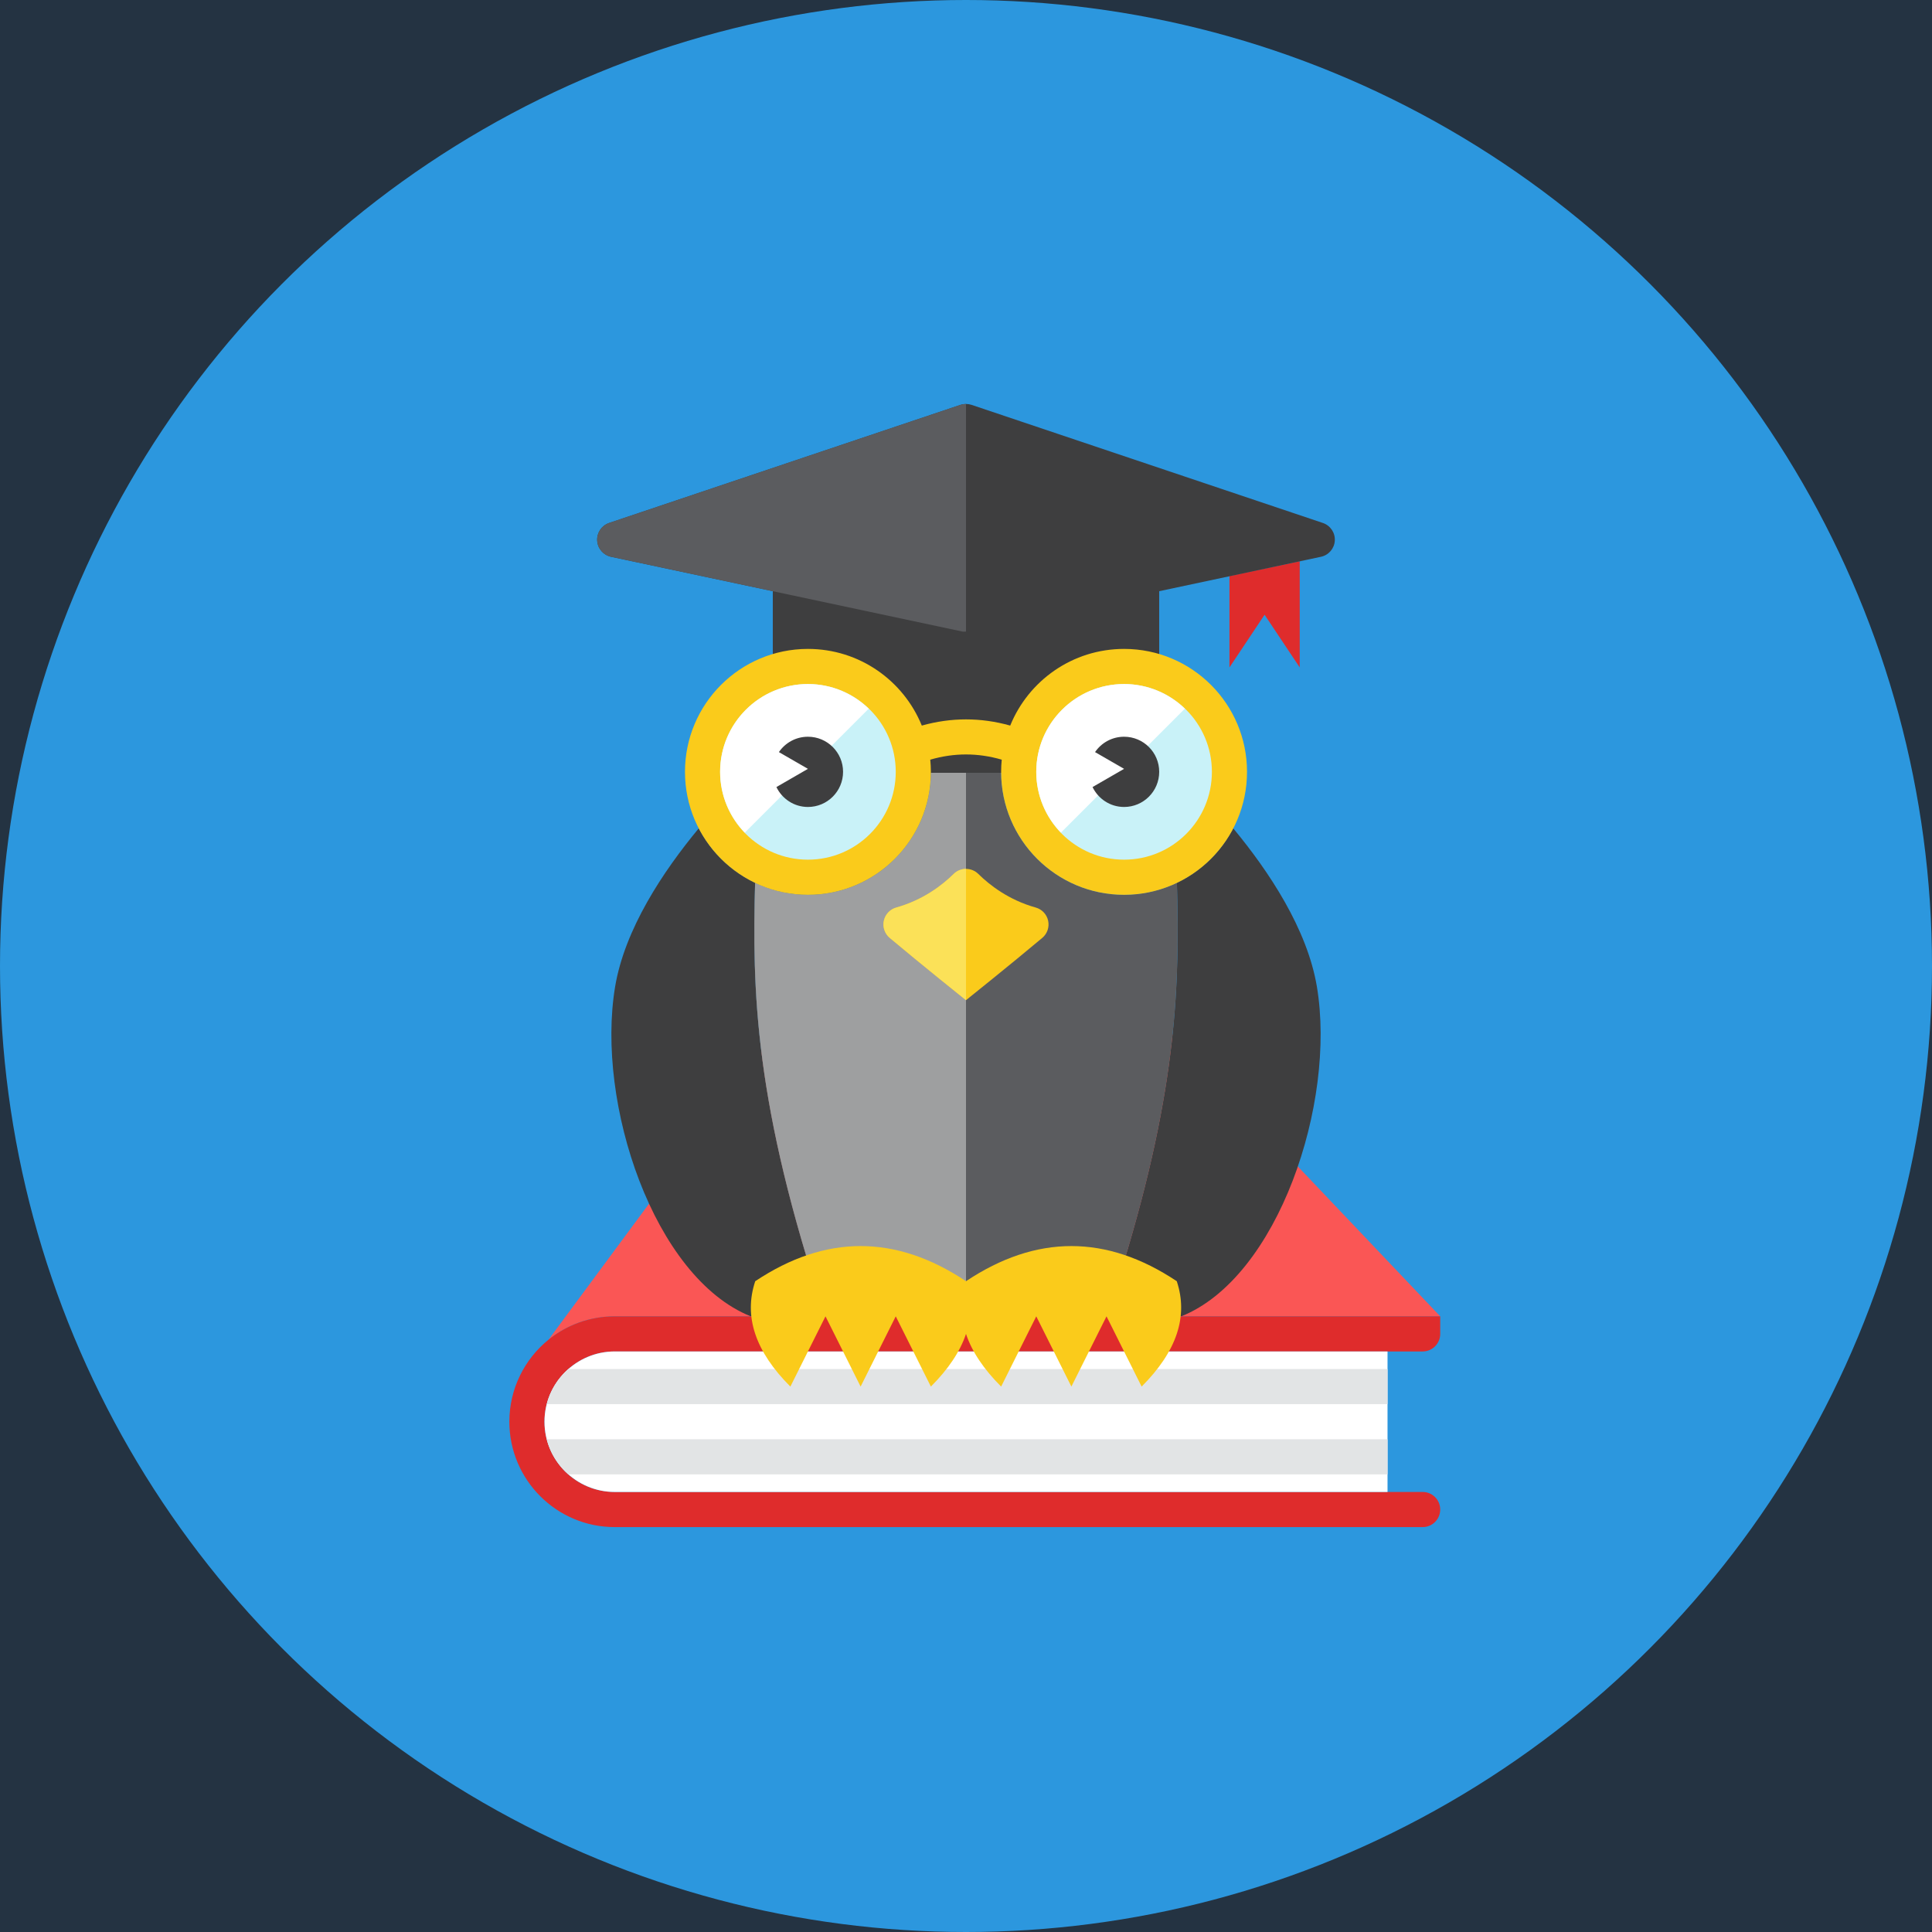 <?xml version="1.0" encoding="UTF-8" standalone="no"?>
<svg width="130px" height="130px" viewBox="0 0 130 130" version="1.1" xmlns="http://www.w3.org/2000/svg" xmlns:xlink="http://www.w3.org/1999/xlink" xmlns:sketch="http://www.bohemiancoding.com/sketch/ns">
    <!-- Generator: Sketch 3.5 (25232) - http://www.bohemiancoding.com/sketch -->
    <title>Owl</title>
    <desc>Created with Sketch.</desc>
    <defs>
        <linearGradient x1="50%" y1="0%" x2="50%" y2="100%" id="linearGradient-1">
            <stop stop-color="#D7D7D7" offset="0%"></stop>
            <stop stop-color="#ABABAB" offset="100%"></stop>
        </linearGradient>
        <filter x="-50%" y="-50%" width="200%" height="200%" filterUnits="objectBoundingBox" id="filter-2">
            <feOffset dx="0" dy="10" in="SourceAlpha" result="shadowOffsetOuter1"></feOffset>
            <feGaussianBlur stdDeviation="12.5" in="shadowOffsetOuter1" result="shadowBlurOuter1"></feGaussianBlur>
            <feColorMatrix values="0 0 0 0 0   0 0 0 0 0   0 0 0 0 0  0 0 0 0.081 0" in="shadowBlurOuter1" type="matrix" result="shadowMatrixOuter1"></feColorMatrix>
            <feMerge>
                <feMergeNode in="shadowMatrixOuter1"></feMergeNode>
                <feMergeNode in="SourceGraphic"></feMergeNode>
            </feMerge>
        </filter>
        <rect id="path-3" x="0" y="0" width="1280" height="1829" rx="6"></rect>
    </defs>
    <g id="Qpalx-_-UX" stroke="none" stroke-width="1" fill="none" fill-rule="evenodd" sketch:type="MSPage">
        <g id="Sign-Up---Payment-Provider" sketch:type="MSArtboardGroup" transform="translate(-575, -1569)">
            <g id="Home" sketch:type="MSLayerGroup" transform="translate(0, -5)">
                <g id="Content">
                    <mask id="mask-4" sketch:name="Mask" fill="white">
                        <use xlink:href="#path-3"></use>
                    </mask>
                    <use id="Mask" stroke="url(#linearGradient-1)" fill="#FFFFFF" filter="url(#filter-2)" sketch:type="MSShapeGroup" xlink:href="#path-3"></use>
                    <g id="Site-Content" mask="url(#mask-4)">
                        <g transform="translate(0, 309)" id="Footer">
                            <g transform="translate(0, 1177)">
                                <rect fill="#243342" sketch:type="MSShapeGroup" x="0" y="0" width="1280" height="342"></rect>
                                <g id="Owl" transform="translate(575, 88)">
                                    <g id="Group">
                                        <g id="Artboard"></g>
                                        <g id="Multicolor" sketch:type="MSShapeGroup">
                                            <circle id="Oval" fill="#2C97DE" cx="65" cy="65" r="65"></circle>
                                            <g id="Group" transform="translate(34.273, 27.182)">
                                                <path d="M62.636,61.391 L40.182,37.754 L21.273,37.754 L2.635,62.963 C3.853,61.982 5.401,61.391 7.091,61.391 L62.636,61.391 L62.636,61.391 Z" id="Shape" fill="#FA5655"></path>
                                                <path d="M54.34,39.221 C53.695,35.347 51.131,31.477 48.707,28.553 C47.879,30.151 46.546,31.439 44.919,32.215 C45.093,38.824 45.006,45.805 41.275,57.974 C42.523,59.349 44.006,60.787 45.212,61.391 C51.732,58.782 55.644,47.046 54.34,39.221 L54.34,39.221 Z" id="Shape" fill="#3E3E3F"></path>
                                                <path d="M16.536,32.215 C14.909,31.439 13.576,30.151 12.747,28.553 C10.323,31.477 7.76,35.348 7.115,39.221 C5.811,47.046 9.723,58.782 16.243,61.391 C17.45,60.788 18.932,59.349 20.18,57.974 C16.449,45.806 16.361,38.825 16.536,32.215 L16.536,32.215 Z" id="Shape" fill="#3E3E3F"></path>
                                                <path d="M41.364,33.027 C36.795,33.027 33.091,29.323 33.091,24.754 C33.091,24.478 33.105,24.204 33.132,23.934 C31.524,23.467 29.931,23.467 28.322,23.934 C28.349,24.204 28.364,24.477 28.364,24.754 C28.364,29.323 24.66,33.027 20.091,33.027 C18.817,33.027 17.615,32.73 16.536,32.215 C16.346,39.421 16.454,47.052 21.273,61.391 L30.727,61.391 L40.182,61.391 C45,47.053 45.109,39.422 44.919,32.215 C43.84,32.73 42.638,33.027 41.364,33.027 L41.364,33.027 Z" id="Shape" fill="#5B5C5F"></path>
                                                <path d="M28.322,23.933 C28.348,24.204 28.364,24.477 28.364,24.754 C28.364,29.323 24.66,33.027 20.091,33.027 C18.817,33.027 17.614,32.73 16.536,32.215 C16.346,39.421 16.454,47.052 21.273,61.391 L30.727,61.391 L30.727,23.584 C29.927,23.584 29.127,23.7 28.322,23.933 L28.322,23.933 Z" id="Shape" fill="#9E9FA0"></path>
                                                <path d="M48.455,11.576 L48.455,17.727 L50.818,14.182 L53.182,17.727 L53.182,10.583 L48.455,11.576 Z" id="Shape" fill="#DF2C2C"></path>
                                                <path d="M54.737,8.006 L31.101,0.06 C30.858,-0.02 30.596,-0.02 30.353,0.06 L6.716,8.006 C6.209,8.175 5.88,8.663 5.91,9.196 C5.941,9.729 6.326,10.175 6.849,10.284 L17.727,12.598 L17.727,24.818 L43.727,24.818 L43.727,12.598 L54.605,10.284 C55.127,10.175 55.514,9.729 55.543,9.196 C55.574,8.663 55.244,8.175 54.737,8.006 L54.737,8.006 Z" id="Shape" fill="#3E3E3F"></path>
                                                <path d="M6.717,8.006 C6.21,8.175 5.881,8.663 5.911,9.196 C5.942,9.729 6.327,10.175 6.85,10.284 L30.486,15.314 C30.565,15.331 30.647,15.314 30.727,15.314 L30.727,0 C30.601,0 30.474,0.02 30.354,0.06 L6.717,8.006 L6.717,8.006 Z" id="Shape" fill="#5B5C5F"></path>
                                                <path d="M62.636,61.391 L62.636,62.573 C62.636,63.225 62.107,63.754 61.455,63.754 L7.091,63.754 C4.517,63.754 2.364,65.851 2.364,68.482 C2.364,71.093 4.479,73.209 7.091,73.209 L61.455,73.209 C62.107,73.209 62.636,73.738 62.636,74.391 C62.636,75.043 62.107,75.573 61.455,75.573 L7.091,75.573 C3.179,75.573 0,72.393 0,68.482 C0,66.26 1.028,64.263 2.635,62.963 C3.853,61.982 5.401,61.391 7.091,61.391 L62.636,61.391 L62.636,61.391 Z" id="Shape" fill="#DF2C2C"></path>
                                                <path d="M59.091,63.754 L59.091,73.209 L7.091,73.209 C4.517,73.209 2.364,71.111 2.364,68.482 C2.364,65.852 4.517,63.754 7.091,63.754 L59.091,63.754 L59.091,63.754 Z" id="Shape" fill="#FFFFFF"></path>
                                                <path d="M59.091,64.936 L59.091,67.3 L2.517,67.3 C2.754,66.366 3.274,65.551 3.971,64.936 L59.091,64.936 L59.091,64.936 Z" id="Shape" fill="#E2E4E5"></path>
                                                <path d="M59.091,69.663 L59.091,72.027 L3.971,72.027 C3.274,71.413 2.754,70.597 2.517,69.663 L59.091,69.663 L59.091,69.663 Z" id="Shape" fill="#E2E4E5"></path>
                                                <path d="M44.909,59.027 C40.182,55.875 35.455,55.875 30.727,59.027 C26,55.875 21.273,55.875 16.545,59.027 C15.757,61.391 16.545,63.754 18.909,66.118 L21.273,61.391 L23.636,66.118 L26,61.391 L28.364,66.118 C29.545,64.936 30.334,63.754 30.727,62.573 C31.121,63.754 31.909,64.936 33.091,66.118 L35.455,61.391 L37.818,66.118 L40.182,61.391 L42.545,66.118 C44.909,63.754 45.697,61.391 44.909,59.027 L44.909,59.027 Z" id="Shape" fill="#FACB1B"></path>
                                                <path d="M31.557,31.624 C31.097,31.17 30.357,31.17 29.896,31.624 C29.134,32.376 27.847,33.377 26.035,33.884 C25.614,34.002 25.291,34.345 25.199,34.773 C25.107,35.202 25.259,35.645 25.596,35.927 C27.747,37.733 30.727,40.118 30.727,40.118 C30.727,40.118 33.708,37.733 35.859,35.927 C36.194,35.646 36.347,35.202 36.255,34.773 C36.162,34.344 35.841,34.002 35.419,33.884 C33.606,33.377 32.319,32.376 31.557,31.624 L31.557,31.624 Z" id="Shape" fill="#FACB1B"></path>
                                                <path d="M41.364,16.482 C37.896,16.482 34.932,18.616 33.702,21.641 C31.721,21.085 29.733,21.085 27.753,21.641 C26.522,18.616 23.558,16.482 20.091,16.482 C15.522,16.482 11.818,20.185 11.818,24.754 C11.818,29.323 15.522,33.027 20.091,33.027 C24.66,33.027 28.364,29.323 28.364,24.754 C28.364,24.478 28.349,24.204 28.322,23.934 C29.931,23.467 31.524,23.467 33.132,23.934 C33.105,24.204 33.091,24.477 33.091,24.754 C33.091,29.323 36.795,33.027 41.364,33.027 C45.933,33.027 49.636,29.323 49.636,24.754 C49.636,20.185 45.933,16.482 41.364,16.482 L41.364,16.482 Z" id="Shape" fill="#FACB1B"></path>
                                                <ellipse id="Oval" fill="#C9F2F8" cx="20.091" cy="24.754" rx="5.909" ry="5.909"></ellipse>
                                                <path d="M20.091,18.845 C16.828,18.845 14.182,21.491 14.182,24.754 C14.182,26.345 14.818,27.782 15.84,28.845 L24.181,20.503 C23.119,19.481 21.682,18.845 20.091,18.845 L20.091,18.845 Z" id="Shape" fill="#FFFFFF"></path>
                                                <ellipse id="Oval" fill="#C9F2F8" cx="41.364" cy="24.754" rx="5.909" ry="5.909"></ellipse>
                                                <path d="M41.364,18.845 C38.101,18.845 35.455,21.491 35.455,24.754 C35.455,26.345 36.09,27.782 37.113,28.845 L45.454,20.503 C44.391,19.481 42.954,18.845 41.364,18.845 L41.364,18.845 Z" id="Shape" fill="#FFFFFF"></path>
                                                <path d="M20.091,22.391 C19.279,22.391 18.563,22.801 18.137,23.425 L20.091,24.552 L17.97,25.777 C18.351,26.567 19.154,27.117 20.091,27.117 C21.396,27.117 22.455,26.059 22.455,24.753 C22.455,23.448 21.396,22.391 20.091,22.391 L20.091,22.391 Z" id="Shape" fill="#3E3E3F"></path>
                                                <path d="M41.364,22.391 C40.552,22.391 39.836,22.801 39.41,23.425 L41.364,24.552 L39.242,25.777 C39.624,26.567 40.426,27.117 41.364,27.117 C42.668,27.117 43.727,26.059 43.727,24.753 C43.727,23.448 42.668,22.391 41.364,22.391 L41.364,22.391 Z" id="Shape" fill="#3E3E3F"></path>
                                                <path d="M29.898,31.624 C29.135,32.376 27.848,33.377 26.035,33.884 C25.614,34.002 25.291,34.345 25.199,34.773 C25.107,35.2 25.259,35.645 25.595,35.927 C27.747,37.733 30.727,40.118 30.727,40.118 L30.727,31.284 C30.427,31.284 30.127,31.397 29.898,31.624 L29.898,31.624 Z" id="Shape" fill="#FBE158"></path>
                                            </g>
                                        </g>
                                    </g>
                                </g>
                            </g>
                        </g>
                    </g>
                </g>
            </g>
        </g>
    </g>
</svg>